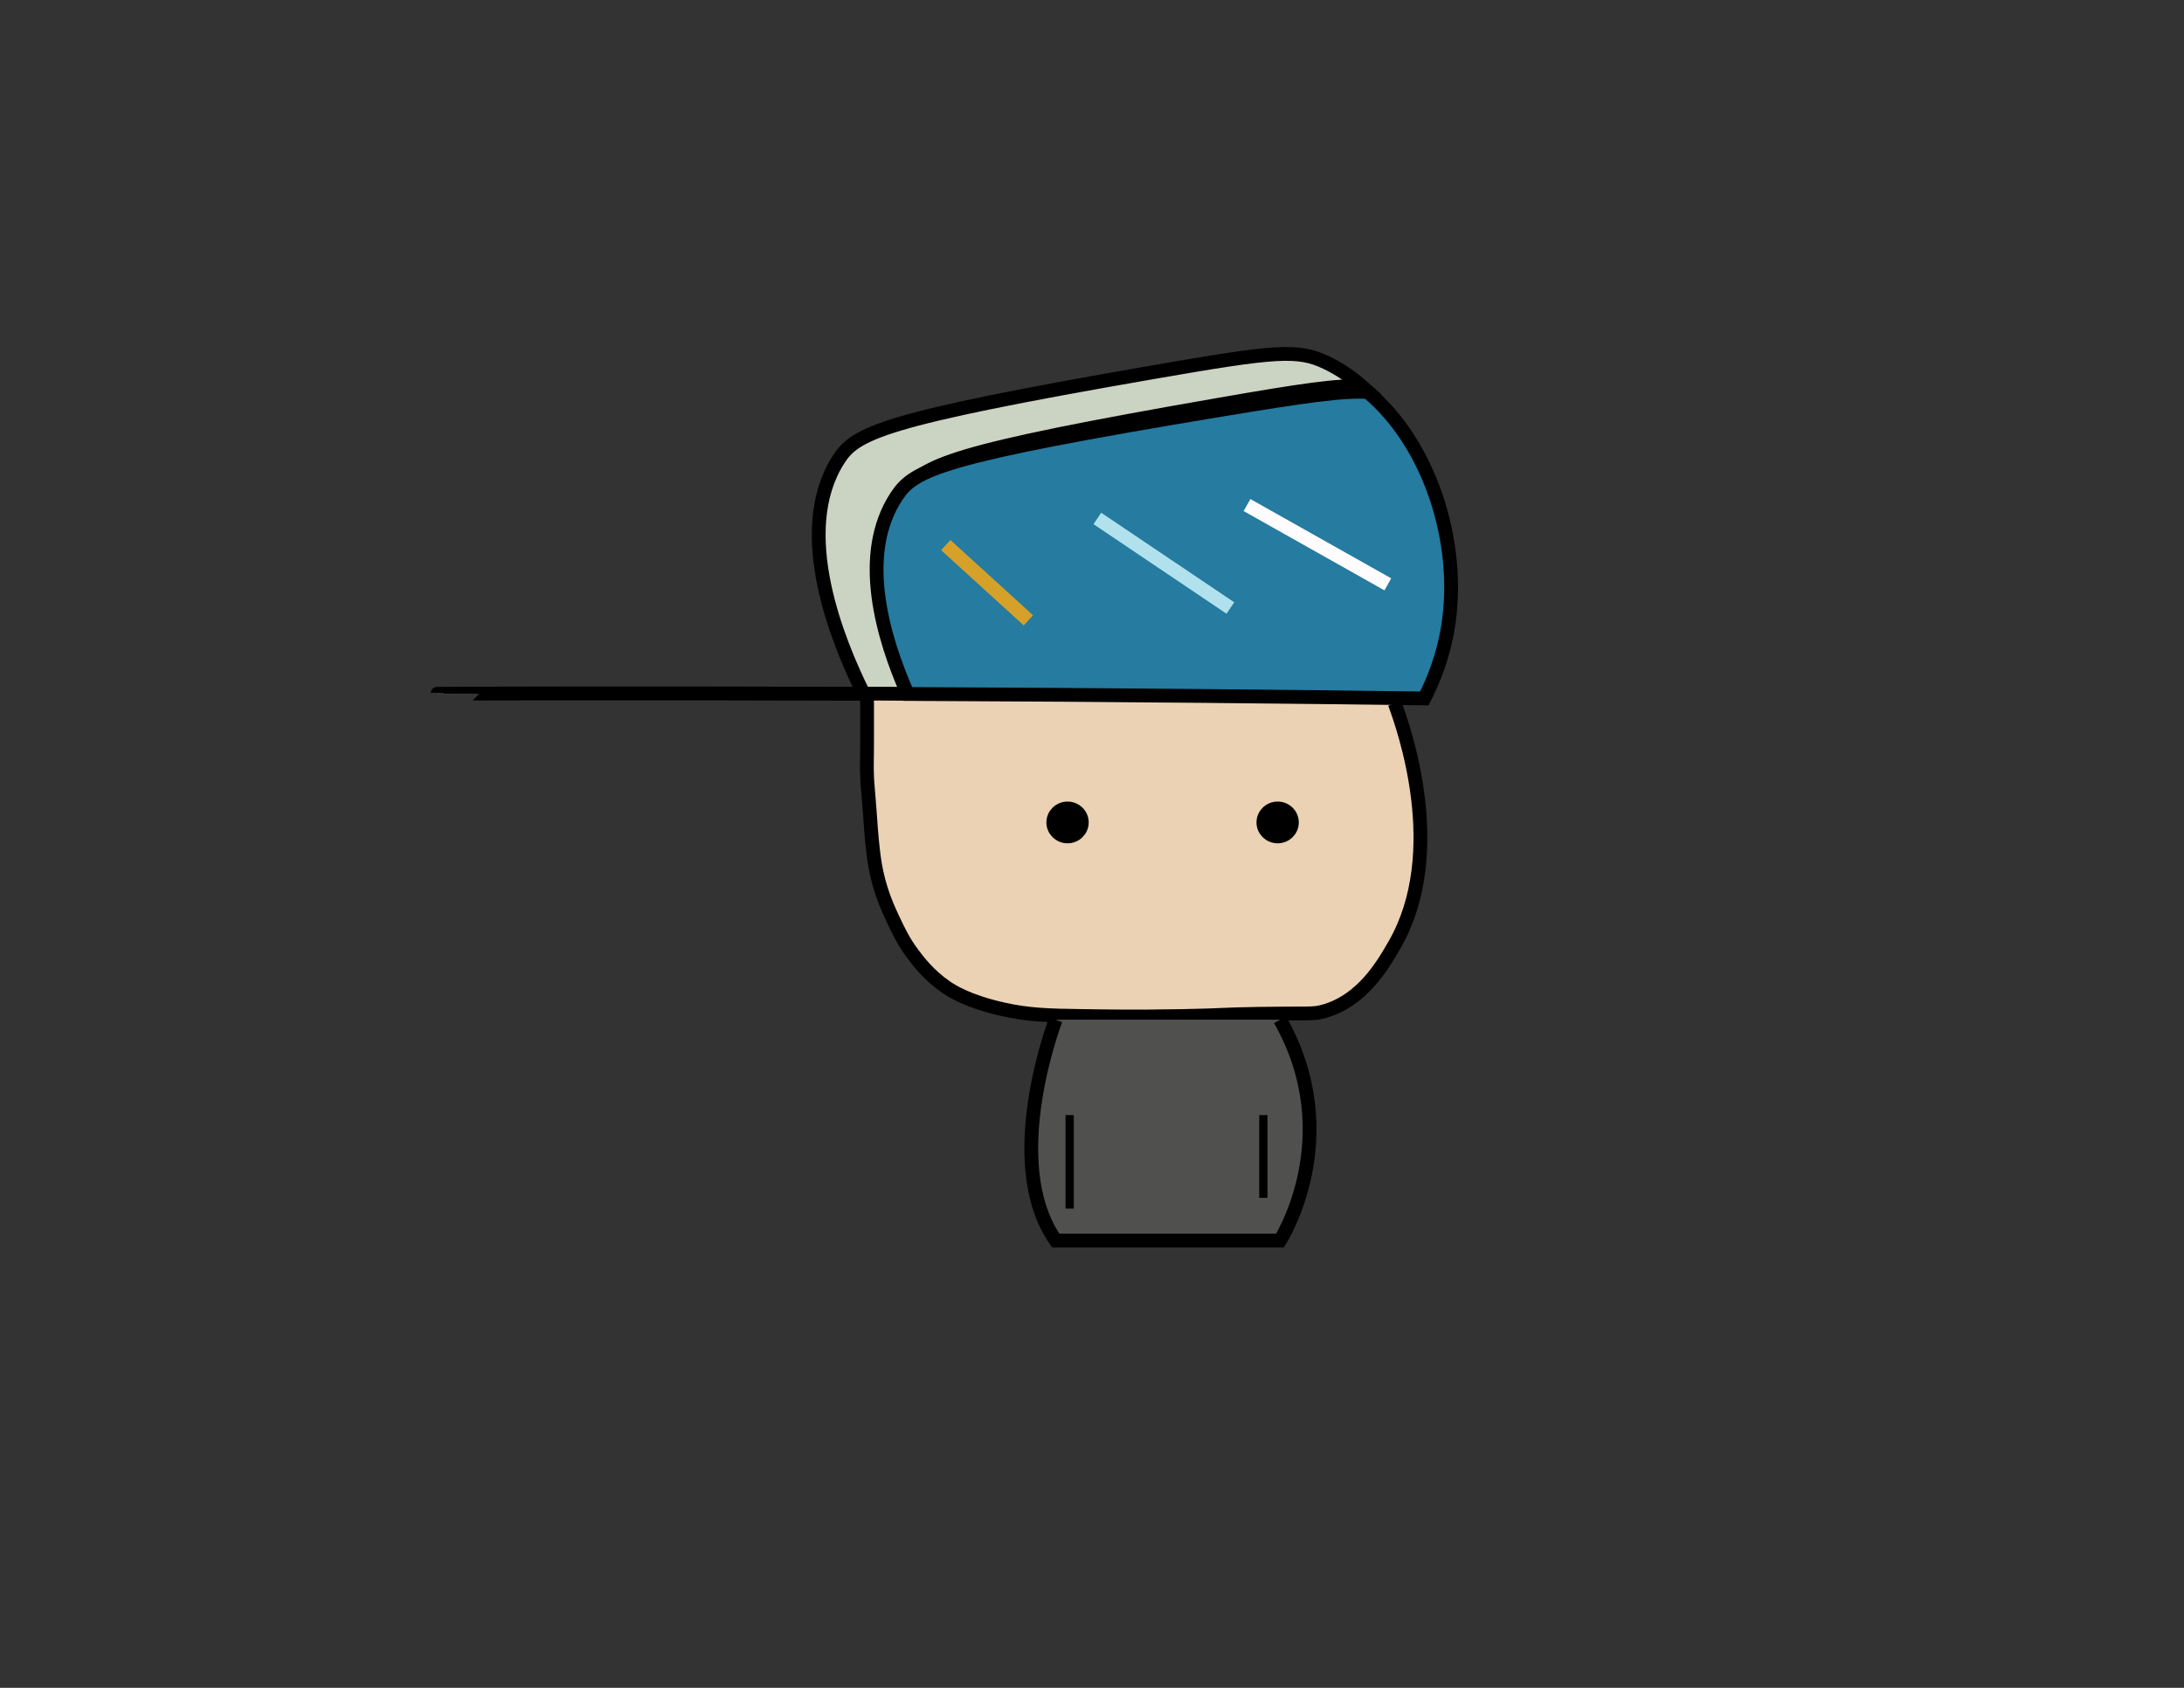 <?xml version="1.0" encoding="utf-8"?>
<!-- Generator: Adobe Illustrator 23.1.1, SVG Export Plug-In . SVG Version: 6.00 Build 0)  -->
<svg version="1.1" xmlns="http://www.w3.org/2000/svg" xmlns:xlink="http://www.w3.org/1999/xlink" x="0px" y="0px"
	 viewBox="0 0 792 612" style="enable-background:new 0 0 792 612;" xml:space="preserve">
<rect x="0" y="0" width="792" height="612" fill="#333333" stroke="none"/>
<style type="text/css">
	.st0{fill:#EBD2B4;stroke:#000000;stroke-width:5;stroke-miterlimit:10;}
	.st1{stroke:#000000;stroke-width:5;stroke-miterlimit:10;}
	.st2{fill:#FFFFFF;stroke:#000000;stroke-width:4;stroke-miterlimit:10;}
	.st3{fill:#FFFFFF;stroke:#000000;stroke-width:5;stroke-miterlimit:10;}
	.st4{fill:#50514F;stroke:#000000;stroke-width:5;stroke-miterlimit:10;}
	.st5{fill:#FFFFFF;stroke:#000000;stroke-width:3;stroke-miterlimit:10;}
	.st6{fill:#CBD4C3;stroke:#000000;stroke-width:5;stroke-miterlimit:10;}
	.st7{fill:#257BA0;stroke:#000000;stroke-width:5;stroke-miterlimit:10;}
	.st8{fill:#FFFFFF;stroke:#D5A129;stroke-width:5;stroke-miterlimit:10;}
	.st9{fill:#FFFFFF;stroke:#B2E1EE;stroke-width:5;stroke-miterlimit:10;}
	.st10{fill:#FFFFFF;stroke:#FFFCFD;stroke-width:5;stroke-miterlimit:10;}
</style>
<g id="Reference">
</g>
<g id="Logo">
	<path class="st0" d="M314.36,251.05l0.08,4.77c0,4.05,0,8.1,0,12.15c0,8.06-0.18,9.62,0,13.77c0.11,2.63,0.16,2.06,0.87,11.34
		c0.61,8.07,0.57,8.44,0.87,11.34c0.49,4.74,0.83,8.06,1.73,12.15c1.7,7.69,4.32,13.33,6.06,17.01c1.92,4.06,3.65,7.73,6.93,12.15
		c1.99,2.69,5.82,7.78,12.12,12.15c1.85,1.29,7.83,5.22,20.78,8.1c9.08,2.02,16.01,2.27,29.43,2.43c5.08,0.06,17.17,0.35,35.49,0
		c15.2-0.29,13.58-0.58,27.7-0.81c18.34-0.3,19.52,0.22,23.37-0.81c14.19-3.78,21.79-17.01,25.97-24.3
		c19.3-33.61,3.21-78.87,0-87.48"/>
	<ellipse class="st1" cx="387.13" cy="298.21" rx="5.17" ry="5.07"/>
	<ellipse class="st1" cx="463.32" cy="298.21" rx="5.17" ry="5.07"/>
	<path class="st2" d="M551.74,278.42"/>
	<path class="st3" d="M393.22,368.41"/>
	<path class="st3" d="M452.21,374.02"/>
	<path class="st4" d="M382.84,369.73c0,0-19.95,51.72,0,80.07h81.35c0,0,24.12-37.5,0-80.07"/>
	<path class="st5" d="M387.9,404.32c0,33.92,0,33.92,0,33.92"/>
	<path class="st5" d="M458.14,404.32c0,30.01,0,30.01,0,30.01"/>
	<path class="st3" d="M315.28,251.55h-0.88c-64.99,0.02-155.79,0.03-155.79,0C158.61,251.51,231.9,251.26,315.28,251.55z"/>
	<path class="st6" d="M493.95,140.14c-8.68-0.61-22.11,1.42-51.58,6.54c-98.97,17.18-107.96,22.06-114.18,31.93
		c-13.53,21.49-4.85,52.19,3.91,72.96c-6.23-0.03-12.55-0.06-18.96-0.08c-9.42-19.04-25.62-58.57-9.23-84.59
		c6.22-9.87,15.2-14.75,114.18-31.93c44.88-7.79,52.55-8.44,62.97-3.45C485.69,133.73,490,136.65,493.95,140.14z"/>
	<path class="st7" d="M525.16,226.95c-1.75,11.11-5.44,20.05-8.65,26.3c-44.83-0.59-109.2-1.29-187.36-1.62
		c-9.03-20.4-17.98-50.57-4.03-71.68c6.41-9.7,15.69-14.49,117.73-31.37c30.39-5.03,44.23-7.02,53.19-6.42
		C518.5,161,529.94,196.67,525.16,226.95z"/>
	<path class="st8" d="M342.97,197.65c29.97,27.28,29.97,27.28,29.97,27.28"/>
	<line class="st9" x1="397.94" y1="187.99" x2="446.18" y2="220.46"/>
	<line class="st10" x1="452.21" y1="183.13" x2="503.28" y2="211.88"/>
</g>
</svg>
